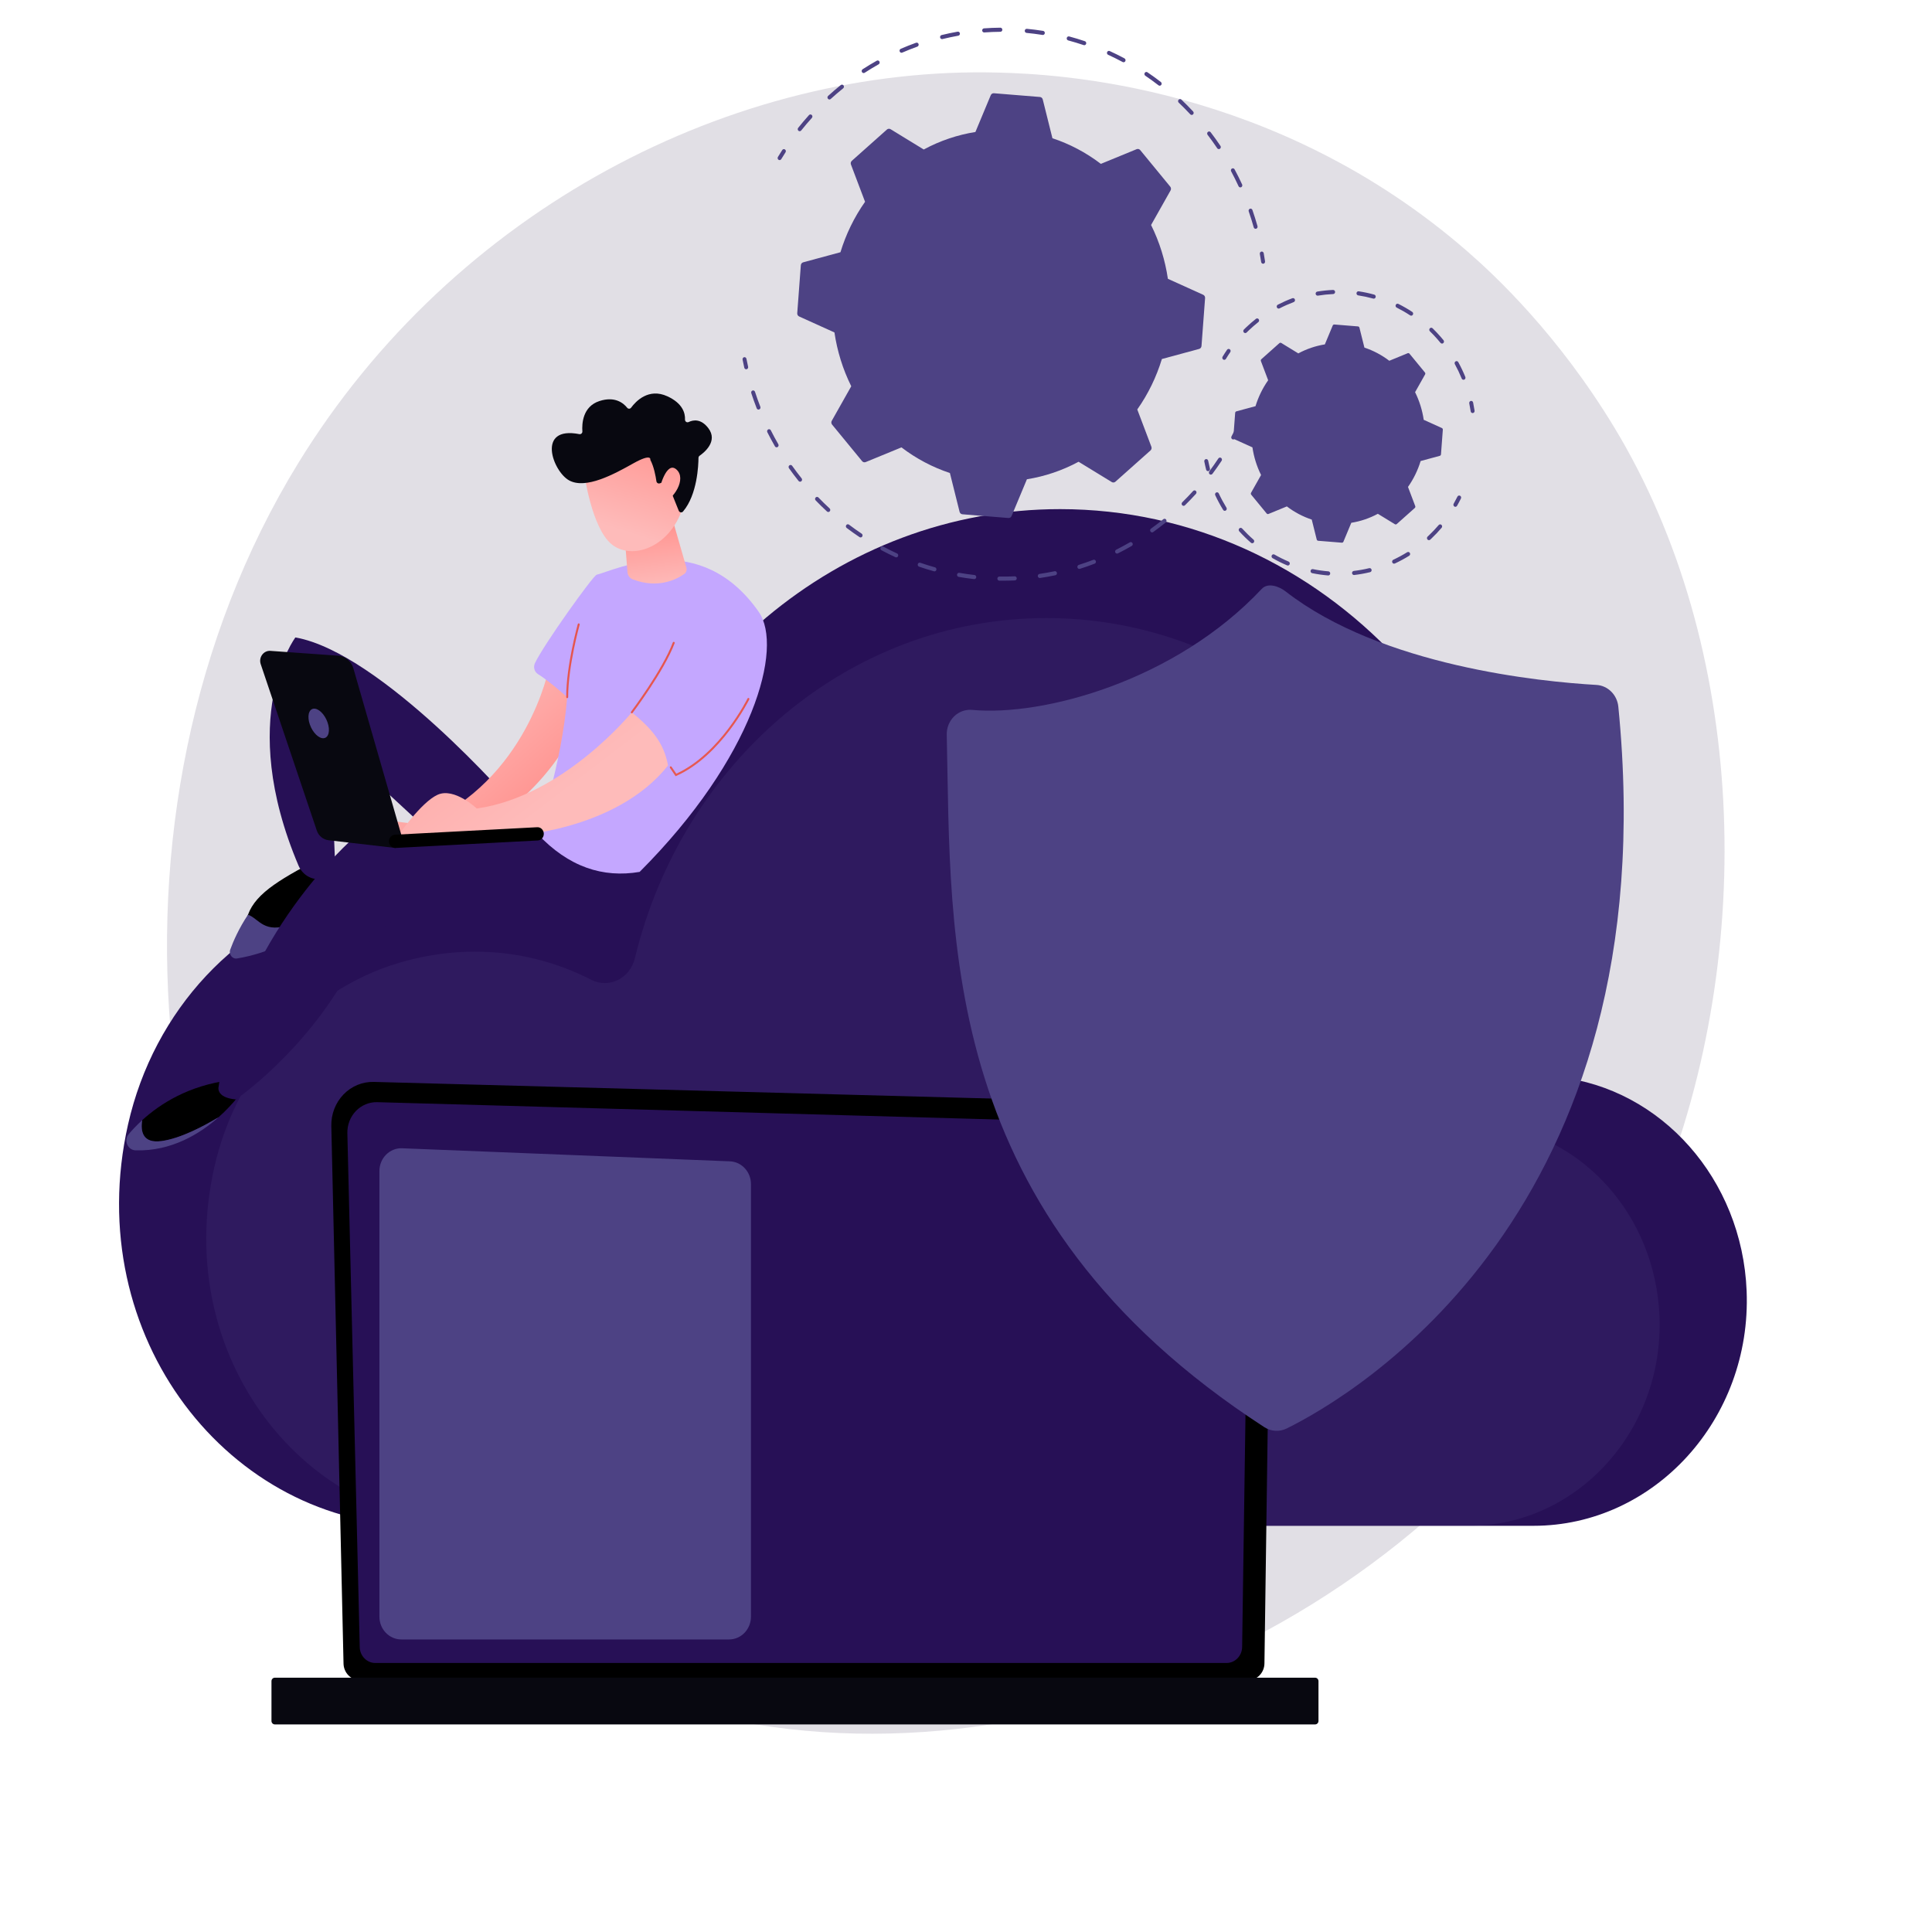 <?xml version="1.0" encoding="utf-8"?>
<svg width="600px" height="600px" viewBox="47.3 77.5 600 600" fill="none" xmlns="http://www.w3.org/2000/svg" xmlns:bx="https://boxy-svg.com"><path d="M562.602 448.539C515.672 565.309 390.66 630.724 282.249 613.079C264.609 610.207 216.246 601.654 173.429 561.304C91.001 483.626 73.373 329.814 139.865 221.419C188.259 142.527 275.011 97.805 357.442 100.042C375.198 100.524 443.245 103.494 503.047 155.602C511.831 163.255 531.204 181.443 548.664 210.295C589.663 278.047 593.187 372.439 562.602 448.539Z" fill="#6B627E" fill-opacity="0.2"/><path d="M87.055 426.75C95.068 391.131 121.27 363.17 154.626 354.619C177.559 348.74 199.561 351.894 218.158 361.421C224.326 364.58 231.656 361.004 233.365 353.93C249.805 285.884 307.662 235.614 376.519 235.614C458.167 235.614 524.356 306.295 524.356 393.483C524.356 395.798 524.312 398.959 524.274 401.993C524.563 408.513 527.229 411.282 531.209 411.977C563.198 415.532 588.338 443.693 589.733 478.428C591.335 518.31 560.937 551.352 523.555 551.352H177.776C118.583 551.353 72.237 492.62 87.055 426.75Z" fill="#271056"/><path opacity="0.21" d="M113.835 440.099C120.989 408.296 144.385 383.33 174.167 375.695C194.644 370.446 214.289 373.263 230.893 381.768C236.401 384.59 242.945 381.396 244.471 375.08C259.149 314.324 310.809 269.44 372.288 269.44C445.189 269.44 504.288 332.548 504.288 410.396C504.288 412.463 504.249 415.286 504.215 417.995C504.473 423.816 506.853 426.288 510.406 426.908C538.968 430.083 561.415 455.227 562.661 486.24C564.091 521.85 536.95 551.353 503.572 551.353H194.837C141.986 551.353 100.605 498.912 113.835 440.099Z" fill="#4D4284"/><path d="M153.983 594.02C153.983 596.939 156.278 599.327 159.083 599.327H434.884C437.689 599.327 439.984 596.939 439.984 594.02L442.279 428.949C442.279 426.031 438.977 420.333 432.926 420.761L163.383 413.497C159.863 413.403 156.46 414.813 153.968 417.401C151.476 419.988 150.112 423.526 150.195 427.188L153.983 594.02Z" fill="black"/><path d="M159.018 588.929C159.018 591.693 161.189 593.954 163.843 593.954H428.233C430.887 593.954 433.058 591.693 433.058 588.929L435.223 439.076C434.968 430.059 427.377 426.818 422.776 427.009L164.443 419.791C161.971 419.722 159.58 420.714 157.828 422.533C156.077 424.353 155.114 426.842 155.176 429.418L159.018 588.929Z" fill="#271056"/><path d="M132.636 613.03H455.74C456.305 613.03 456.767 612.548 456.767 611.96V599.596C456.767 599.007 456.305 598.526 455.74 598.526H132.636C132.071 598.526 131.609 599.007 131.609 599.596V611.96C131.609 612.548 132.071 613.03 132.636 613.03Z" fill="#080810"/><path d="M273.722 586.644H171.926C168.172 586.644 165.13 583.475 165.13 579.566V441.178C165.13 437.163 168.333 433.952 172.185 434.105L273.982 438.162C277.631 438.308 280.518 441.432 280.518 445.235V579.566C280.518 583.475 277.476 586.644 273.722 586.644Z" fill="#4D4284"/><path d="M430.283 213.979C430.183 213.979 430.08 213.953 429.987 213.898C429.691 213.727 429.585 213.34 429.749 213.032C430.143 212.295 430.524 211.552 430.895 210.804C431.049 210.492 431.417 210.37 431.719 210.53C432.019 210.691 432.137 211.076 431.982 211.389C431.606 212.148 431.218 212.902 430.818 213.651C430.706 213.86 430.498 213.979 430.283 213.979Z" fill="#4D4284"/><path d="M358.729 257.841C358.367 257.841 358.007 257.839 357.645 257.834C357.308 257.829 357.038 257.54 357.042 257.188C357.047 256.84 357.32 256.56 357.654 256.56H357.662C359.244 256.582 360.842 256.555 362.421 256.48C362.736 256.458 363.045 256.736 363.06 257.088C363.076 257.439 362.814 257.737 362.477 257.753C361.234 257.811 359.973 257.841 358.729 257.841ZM349.876 257.344C349.854 257.344 349.832 257.343 349.81 257.341C348.212 257.16 346.602 256.929 345.024 256.654C344.69 256.595 344.466 256.267 344.521 255.92C344.577 255.573 344.894 255.337 345.225 255.397C346.781 255.669 348.367 255.897 349.941 256.074C350.277 256.112 350.52 256.426 350.484 256.775C350.45 257.102 350.184 257.344 349.876 257.344ZM370.208 257.003C369.907 257.003 369.646 256.772 369.603 256.455C369.555 256.106 369.788 255.784 370.123 255.735C371.689 255.505 373.267 255.224 374.816 254.899C375.144 254.83 375.469 255.054 375.536 255.398C375.602 255.743 375.388 256.079 375.057 256.149C373.485 256.479 371.883 256.763 370.294 256.997C370.265 257.001 370.236 257.003 370.208 257.003ZM337.511 254.944C337.458 254.944 337.405 254.937 337.352 254.922C335.802 254.491 334.245 254.006 332.723 253.482C332.402 253.371 332.229 253.011 332.335 252.677C332.441 252.343 332.785 252.163 333.108 252.272C334.607 252.789 336.141 253.266 337.668 253.691C337.994 253.782 338.188 254.131 338.101 254.471C338.028 254.756 337.781 254.944 337.511 254.944ZM382.494 254.181C382.231 254.181 381.988 254.004 381.908 253.729C381.81 253.392 381.993 253.037 382.316 252.935C383.832 252.456 385.35 251.926 386.83 251.358C387.146 251.236 387.499 251.405 387.616 251.735C387.732 252.066 387.57 252.432 387.253 252.553C385.751 253.13 384.209 253.669 382.671 254.154C382.612 254.173 382.552 254.181 382.494 254.181ZM325.643 250.599C325.561 250.599 325.477 250.582 325.397 250.545C323.926 249.87 322.459 249.142 321.036 248.381C320.735 248.22 320.617 247.836 320.771 247.523C320.926 247.211 321.293 247.087 321.595 247.247C322.997 247.997 324.442 248.714 325.891 249.379C326.2 249.521 326.34 249.898 326.204 250.219C326.102 250.457 325.878 250.599 325.643 250.599ZM394.216 249.424C393.988 249.424 393.77 249.292 393.664 249.063C393.518 248.747 393.645 248.366 393.95 248.213C395.373 247.499 396.795 246.731 398.177 245.929C398.474 245.759 398.845 245.869 399.009 246.176C399.174 246.483 399.067 246.872 398.772 247.043C397.369 247.856 395.926 248.636 394.481 249.361C394.395 249.404 394.305 249.424 394.216 249.424ZM314.564 244.405C314.451 244.405 314.336 244.372 314.234 244.304C312.883 243.402 311.542 242.446 310.246 241.465C309.973 241.257 309.913 240.859 310.112 240.574C310.311 240.29 310.693 240.228 310.966 240.434C312.242 241.402 313.564 242.342 314.895 243.231C315.179 243.421 315.261 243.815 315.079 244.112C314.962 244.302 314.765 244.405 314.564 244.405ZM405.093 242.839C404.899 242.839 404.708 242.743 404.589 242.564C404.397 242.274 404.467 241.877 404.745 241.678C406.047 240.743 407.339 239.755 408.585 238.742C408.852 238.527 409.236 238.576 409.444 238.853C409.651 239.131 409.604 239.531 409.338 239.748C408.072 240.775 406.761 241.777 405.44 242.726C405.334 242.802 405.213 242.839 405.093 242.839ZM304.536 236.506C304.391 236.506 304.247 236.453 304.13 236.346C302.933 235.242 301.747 234.084 300.607 232.902C300.367 232.654 300.366 232.251 300.605 232.002C300.843 231.753 301.23 231.751 301.469 231.999C302.593 233.163 303.761 234.304 304.941 235.392C305.194 235.625 305.218 236.027 304.994 236.291C304.872 236.433 304.705 236.506 304.536 236.506ZM414.879 234.594C414.716 234.594 414.555 234.526 414.434 234.394C414.202 234.138 414.214 233.734 414.459 233.493C415.61 232.362 416.743 231.183 417.826 229.988C418.059 229.733 418.446 229.722 418.691 229.962C418.937 230.204 418.948 230.607 418.716 230.863C417.617 232.075 416.467 233.272 415.299 234.42C415.18 234.536 415.029 234.594 414.879 234.594ZM295.776 227.1C295.601 227.1 295.427 227.022 295.305 226.871C294.28 225.589 293.277 224.257 292.322 222.912C292.122 222.629 292.18 222.23 292.451 222.021C292.724 221.812 293.106 221.873 293.307 222.154C294.247 223.48 295.236 224.793 296.246 226.056C296.462 226.326 296.427 226.728 296.167 226.953C296.053 227.052 295.914 227.1 295.776 227.1ZM423.345 224.905C423.214 224.905 423.082 224.862 422.97 224.771C422.703 224.555 422.656 224.155 422.863 223.877C423.837 222.574 424.783 221.228 425.676 219.877C425.868 219.588 426.249 219.514 426.527 219.713C426.805 219.913 426.875 220.31 426.684 220.599C425.778 221.971 424.818 223.337 423.828 224.66C423.707 224.821 423.527 224.905 423.345 224.905ZM288.488 216.42C288.28 216.42 288.078 216.31 287.963 216.111C287.134 214.673 286.338 213.196 285.598 211.721C285.442 211.41 285.558 211.025 285.857 210.862C286.156 210.699 286.526 210.819 286.683 211.132C287.412 212.584 288.195 214.039 289.012 215.455C289.186 215.757 289.092 216.148 288.802 216.329C288.704 216.391 288.595 216.42 288.488 216.42ZM282.865 204.7C282.623 204.7 282.395 204.55 282.298 204.302C281.693 202.75 281.126 201.163 280.613 199.585C280.505 199.252 280.676 198.89 280.996 198.778C281.313 198.665 281.663 198.844 281.772 199.177C282.277 200.731 282.835 202.293 283.432 203.823C283.559 204.149 283.408 204.52 283.095 204.653C283.02 204.685 282.942 204.7 282.865 204.7Z" fill="#4D4284"/><path d="M279.038 192.182C278.76 192.182 278.509 191.984 278.443 191.691C278.255 190.857 278.079 190.021 277.915 189.184C277.848 188.84 278.062 188.503 278.393 188.433C278.723 188.364 279.047 188.584 279.113 188.93C279.275 189.755 279.449 190.578 279.634 191.4C279.711 191.742 279.507 192.085 279.178 192.165C279.131 192.176 279.084 192.182 279.038 192.182Z" fill="#4D4284"/><path d="M289.409 127.218C289.297 127.218 289.185 127.186 289.083 127.119C288.797 126.932 288.711 126.538 288.892 126.241C289.329 125.519 289.777 124.802 290.235 124.091C290.424 123.799 290.804 123.72 291.084 123.917C291.365 124.114 291.439 124.51 291.251 124.801C290.798 125.503 290.357 126.209 289.926 126.92C289.811 127.112 289.612 127.218 289.409 127.218Z" fill="#4D4284"/><path d="M437.242 148.558C436.977 148.558 436.733 148.379 436.655 148.101C436.188 146.44 435.664 144.773 435.099 143.146C434.984 142.816 435.148 142.45 435.466 142.33C435.782 142.21 436.134 142.382 436.249 142.713C436.823 144.364 437.354 146.056 437.829 147.742C437.924 148.08 437.738 148.434 437.414 148.533C437.357 148.55 437.299 148.558 437.242 148.558ZM432.502 135.7C432.274 135.7 432.055 135.567 431.95 135.339C431.229 133.776 430.453 132.22 429.643 130.713C429.478 130.406 429.583 130.018 429.878 129.846C430.173 129.675 430.546 129.784 430.711 130.091C431.532 131.62 432.32 133.2 433.053 134.786C433.199 135.104 433.071 135.484 432.767 135.637C432.681 135.68 432.591 135.7 432.502 135.7ZM425.822 123.811C425.629 123.811 425.439 123.717 425.32 123.539C424.369 122.124 423.361 120.719 422.325 119.363C422.115 119.088 422.159 118.687 422.423 118.468C422.688 118.248 423.072 118.294 423.282 118.569C424.333 119.946 425.357 121.372 426.323 122.809C426.516 123.097 426.449 123.494 426.172 123.696C426.066 123.774 425.943 123.811 425.822 123.811ZM295.651 118.251C295.513 118.251 295.375 118.203 295.261 118.104C295.001 117.88 294.965 117.478 295.181 117.207C296.254 115.861 297.385 114.527 298.543 113.242C298.774 112.985 299.161 112.973 299.408 113.213C299.654 113.455 299.667 113.858 299.435 114.114C298.294 115.38 297.179 116.695 296.122 118.021C296.001 118.173 295.827 118.251 295.651 118.251ZM417.392 113.197C417.233 113.197 417.073 113.132 416.953 113.003C415.801 111.766 414.593 110.546 413.362 109.377C413.112 109.14 413.094 108.737 413.322 108.477C413.549 108.216 413.937 108.198 414.186 108.435C415.436 109.622 416.662 110.86 417.831 112.116C418.067 112.369 418.061 112.772 417.818 113.017C417.699 113.137 417.546 113.197 417.392 113.197ZM304.886 108.392C304.716 108.392 304.546 108.318 304.426 108.174C304.203 107.909 304.229 107.507 304.484 107.275C305.757 106.118 307.078 104.987 308.411 103.915C308.681 103.701 309.063 103.753 309.269 104.03C309.475 104.309 309.426 104.709 309.159 104.924C307.845 105.98 306.543 107.093 305.289 108.234C305.173 108.34 305.029 108.392 304.886 108.392ZM407.453 104.119C407.326 104.119 407.198 104.078 407.088 103.994C405.755 102.962 404.374 101.961 402.983 101.018C402.7 100.826 402.62 100.431 402.804 100.136C402.988 99.842 403.366 99.758 403.651 99.95C405.062 100.907 406.465 101.923 407.818 102.971C408.089 103.181 408.146 103.58 407.945 103.862C407.824 104.03 407.64 104.119 407.453 104.119ZM315.515 100.188C315.311 100.188 315.111 100.082 314.996 99.888C314.817 99.589 314.905 99.197 315.191 99.01C316.622 98.083 318.101 97.188 319.587 96.353C319.885 96.184 320.256 96.302 320.416 96.61C320.576 96.92 320.465 97.306 320.168 97.474C318.704 98.297 317.247 99.178 315.838 100.092C315.737 100.157 315.626 100.188 315.515 100.188ZM396.235 96.834C396.141 96.834 396.045 96.811 395.955 96.763C394.48 95.971 392.961 95.216 391.44 94.52C391.131 94.378 390.99 94.003 391.126 93.68C391.261 93.358 391.622 93.211 391.932 93.354C393.476 94.061 395.019 94.826 396.516 95.631C396.816 95.792 396.934 96.176 396.779 96.489C396.67 96.708 396.456 96.834 396.235 96.834ZM327.275 93.881C327.035 93.881 326.808 93.733 326.71 93.488C326.58 93.163 326.728 92.791 327.04 92.655C328.594 91.983 330.192 91.35 331.791 90.776C332.112 90.662 332.459 90.838 332.569 91.171C332.679 91.504 332.509 91.866 332.19 91.981C330.615 92.546 329.041 93.169 327.51 93.832C327.433 93.865 327.353 93.881 327.275 93.881ZM384.031 91.537C383.969 91.537 383.905 91.526 383.842 91.505C382.264 90.972 380.647 90.483 379.038 90.052C378.71 89.964 378.513 89.616 378.597 89.276C378.682 88.935 379.02 88.73 379.342 88.817C380.976 89.256 382.617 89.752 384.22 90.294C384.541 90.402 384.717 90.761 384.613 91.096C384.529 91.365 384.289 91.537 384.031 91.537ZM339.859 89.644C339.582 89.644 339.33 89.446 339.264 89.153C339.187 88.811 339.39 88.468 339.719 88.387C341.364 87.983 343.039 87.628 344.698 87.333C345.039 87.277 345.348 87.507 345.404 87.853C345.462 88.2 345.238 88.529 344.905 88.588C343.271 88.88 341.62 89.229 340 89.627C339.953 89.638 339.906 89.644 339.859 89.644ZM371.166 88.359C371.135 88.359 371.104 88.356 371.073 88.351C369.43 88.089 367.759 87.877 366.104 87.72C365.768 87.688 365.52 87.378 365.55 87.027C365.581 86.677 365.872 86.418 366.215 86.451C367.894 86.61 369.591 86.826 371.258 87.092C371.592 87.146 371.821 87.47 371.77 87.818C371.724 88.134 371.463 88.359 371.166 88.359ZM352.935 87.577C352.617 87.577 352.348 87.32 352.326 86.985C352.302 86.634 352.556 86.329 352.893 86.305C354.572 86.182 356.28 86.112 357.969 86.097H357.974C358.31 86.097 358.583 86.379 358.586 86.729C358.589 87.081 358.317 87.368 357.98 87.371C356.316 87.386 354.633 87.455 352.979 87.575C352.964 87.577 352.949 87.577 352.935 87.577Z" fill="#4D4284"/><path d="M439.567 159.405C439.271 159.405 439.011 159.18 438.964 158.866C438.839 158.034 438.703 157.203 438.554 156.374C438.492 156.028 438.711 155.696 439.043 155.631C439.373 155.571 439.695 155.795 439.757 156.14C439.907 156.982 440.046 157.825 440.173 158.669C440.225 159.017 439.996 159.343 439.663 159.397C439.63 159.402 439.599 159.405 439.567 159.405Z" fill="#4D4284"/><path d="M421.551 170.064C421.583 169.629 421.347 169.22 420.963 169.046L409.998 164.085C409.151 158.338 407.417 152.689 404.777 147.375L410.828 136.646C411.04 136.269 410.999 135.794 410.727 135.463L401.406 124.114C401.133 123.782 400.689 123.667 400.299 123.827L389.184 128.391C384.552 124.851 379.463 122.193 374.142 120.431L371.135 108.38C371.029 107.958 370.678 107.652 370.26 107.618L355.964 106.458C355.545 106.424 355.153 106.67 354.986 107.07L350.223 118.49C344.704 119.372 339.281 121.178 334.178 123.928L323.877 117.626C323.515 117.404 323.059 117.446 322.741 117.73L311.843 127.439C311.525 127.723 311.415 128.185 311.568 128.591L315.951 140.167C312.552 144.992 309.999 150.292 308.308 155.833L296.737 158.966C296.331 159.075 296.037 159.441 296.005 159.876L294.891 174.766C294.858 175.201 295.094 175.61 295.479 175.784L306.444 180.745C307.291 186.492 309.024 192.14 311.665 197.455L305.613 208.184C305.401 208.56 305.441 209.035 305.714 209.367L315.036 220.716C315.308 221.048 315.753 221.163 316.142 221.003L327.257 216.438C331.889 219.979 336.979 222.637 342.299 224.399L345.307 236.449C345.412 236.872 345.763 237.178 346.181 237.212L360.478 238.372C360.895 238.406 361.288 238.16 361.455 237.76L366.219 226.34C371.737 225.458 377.16 223.652 382.263 220.902L392.565 227.204C392.926 227.425 393.382 227.383 393.701 227.1L404.598 217.391C404.916 217.108 405.027 216.645 404.873 216.239L400.491 204.663C403.89 199.838 406.442 194.538 408.134 188.997L419.705 185.864C420.11 185.755 420.404 185.389 420.437 184.954L421.551 170.064Z" fill="#4D4284"/><path d="M499.276 234.89C499.17 234.89 499.063 234.862 498.965 234.801C498.674 234.622 498.579 234.231 498.751 233.928C499.162 233.206 499.555 232.467 499.918 231.733C500.073 231.421 500.441 231.299 500.743 231.459C501.042 231.62 501.16 232.005 501.005 232.318C500.631 233.074 500.227 233.834 499.803 234.578C499.689 234.779 499.485 234.89 499.276 234.89Z" fill="#4D4284"/><path d="M459.799 256.211C459.783 256.211 459.767 256.211 459.75 256.21C458.092 256.073 456.424 255.834 454.797 255.5C454.465 255.431 454.25 255.096 454.315 254.751C454.381 254.406 454.703 254.181 455.033 254.249C456.616 254.575 458.234 254.807 459.846 254.939C460.183 254.967 460.434 255.274 460.408 255.624C460.383 255.958 460.115 256.211 459.799 256.211ZM467.799 256.077C467.491 256.077 467.226 255.836 467.191 255.51C467.154 255.161 467.396 254.845 467.731 254.806C469.341 254.618 470.952 254.331 472.519 253.951C472.846 253.868 473.177 254.084 473.254 254.427C473.33 254.77 473.126 255.112 472.797 255.192C471.183 255.583 469.524 255.879 467.867 256.073C467.844 256.075 467.821 256.077 467.799 256.077ZM447.247 253.126C447.17 253.126 447.092 253.111 447.016 253.079C445.479 252.428 443.96 251.674 442.503 250.838C442.207 250.668 442.099 250.281 442.262 249.973C442.425 249.665 442.796 249.554 443.093 249.722C444.509 250.534 445.984 251.266 447.477 251.898C447.79 252.031 447.941 252.403 447.814 252.729C447.717 252.976 447.488 253.126 447.247 253.126ZM480.245 252.554C480.011 252.554 479.787 252.414 479.686 252.177C479.548 251.856 479.686 251.479 479.995 251.336C481.469 250.649 482.92 249.864 484.306 249.003C484.595 248.821 484.971 248.92 485.145 249.223C485.318 249.525 485.224 249.916 484.933 250.096C483.506 250.984 482.012 251.792 480.494 252.499C480.413 252.537 480.328 252.554 480.245 252.554ZM436.196 246.213C436.058 246.213 435.919 246.164 435.804 246.065C434.532 244.959 433.306 243.76 432.16 242.501C431.928 242.245 431.938 241.842 432.183 241.6C432.428 241.358 432.816 241.368 433.047 241.623C434.162 242.848 435.353 244.012 436.588 245.087C436.847 245.312 436.882 245.714 436.665 245.984C436.545 246.135 436.371 246.213 436.196 246.213ZM491.069 245.252C490.901 245.252 490.733 245.18 490.613 245.04C490.388 244.777 490.41 244.374 490.662 244.14L491.021 243.802C492.097 242.78 493.132 241.69 494.096 240.56C494.32 240.296 494.707 240.272 494.96 240.508C495.212 240.742 495.235 241.144 495.01 241.407C494.018 242.569 492.953 243.692 491.846 244.744L491.477 245.091C491.359 245.199 491.214 245.252 491.069 245.252ZM427.668 236.139C427.467 236.139 427.269 236.036 427.153 235.845C426.256 234.388 425.433 232.86 424.707 231.301C424.56 230.984 424.686 230.603 424.99 230.45C425.295 230.296 425.66 230.428 425.807 230.744C426.513 232.258 427.312 233.743 428.182 235.158C428.365 235.454 428.282 235.848 427.997 236.038C427.895 236.107 427.781 236.139 427.668 236.139Z" fill="#4D4284"/><path d="M422.465 223.821C422.195 223.821 421.947 223.632 421.874 223.347C421.663 222.519 421.474 221.672 421.309 220.832C421.242 220.487 421.455 220.151 421.787 220.081C422.118 220.011 422.441 220.233 422.508 220.578C422.668 221.394 422.852 222.216 423.057 223.021C423.144 223.361 422.949 223.71 422.622 223.8C422.57 223.814 422.517 223.821 422.465 223.821Z" fill="#4D4284"/><path d="M427.503 189.249C427.391 189.249 427.279 189.217 427.178 189.15C426.892 188.963 426.806 188.57 426.987 188.272C427.426 187.545 427.892 186.824 428.37 186.126C428.566 185.841 428.949 185.774 429.223 185.978C429.498 186.183 429.562 186.581 429.365 186.867C428.9 187.544 428.448 188.246 428.021 188.952C427.905 189.144 427.706 189.249 427.503 189.249Z" fill="#4D4284"/><path d="M501.806 195.444C501.568 195.444 501.342 195.299 501.243 195.056C500.623 193.534 499.91 192.034 499.122 190.596C498.955 190.291 499.058 189.901 499.351 189.727C499.644 189.553 500.018 189.66 500.186 189.965C500.996 191.446 501.73 192.991 502.369 194.558C502.502 194.882 502.356 195.256 502.045 195.394C501.967 195.428 501.886 195.444 501.806 195.444ZM495.132 184.205C494.959 184.205 494.787 184.129 494.666 183.981C494.354 183.599 494.035 183.222 493.707 182.848C492.961 181.996 492.173 181.166 491.366 180.379C491.119 180.138 491.106 179.735 491.337 179.478C491.568 179.221 491.955 179.208 492.202 179.448C493.032 180.258 493.843 181.113 494.61 181.989C494.947 182.373 495.276 182.762 495.598 183.155C495.816 183.423 495.785 183.825 495.529 184.053C495.413 184.155 495.272 184.205 495.132 184.205ZM434.026 180.938C433.865 180.938 433.704 180.872 433.584 180.741C433.351 180.485 433.36 180.082 433.604 179.84C433.852 179.594 434.102 179.35 434.356 179.109C435.311 178.2 436.317 177.327 437.346 176.514C437.615 176.301 437.998 176.355 438.202 176.636C438.407 176.916 438.355 177.316 438.085 177.528C437.087 178.319 436.109 179.167 435.181 180.049C434.934 180.284 434.69 180.522 434.449 180.762C434.33 180.879 434.178 180.938 434.026 180.938ZM485.556 175.535C485.444 175.535 485.331 175.504 485.229 175.437C483.886 174.553 482.481 173.742 481.051 173.027C480.746 172.875 480.618 172.494 480.764 172.177C480.91 171.86 481.274 171.724 481.58 171.879C483.053 172.615 484.501 173.45 485.883 174.359C486.169 174.548 486.254 174.941 486.073 175.239C485.957 175.43 485.759 175.535 485.556 175.535ZM444.405 173.335C444.18 173.335 443.964 173.205 443.857 172.982C443.706 172.666 443.83 172.284 444.132 172.127C445.594 171.371 447.116 170.695 448.659 170.116C448.978 169.998 449.327 170.169 449.441 170.5C449.556 170.831 449.391 171.196 449.073 171.315C447.575 171.877 446.096 172.534 444.677 173.268C444.589 173.314 444.497 173.335 444.405 173.335ZM473.932 170.251C473.88 170.251 473.827 170.244 473.774 170.23C472.24 169.806 470.665 169.469 469.093 169.231C468.758 169.181 468.527 168.857 468.576 168.51C468.624 168.161 468.932 167.911 469.269 167.971C470.887 168.216 472.509 168.561 474.089 168.998C474.415 169.088 474.61 169.437 474.523 169.777C474.45 170.063 474.203 170.251 473.932 170.251ZM456.492 169.319C456.196 169.319 455.935 169.095 455.888 168.782C455.835 168.434 456.063 168.108 456.397 168.053C458.008 167.787 459.655 167.616 461.292 167.544C461.63 167.537 461.915 167.802 461.929 168.154C461.943 168.505 461.681 168.802 461.344 168.817C459.753 168.887 458.153 169.054 456.588 169.311C456.556 169.317 456.523 169.319 456.492 169.319Z" fill="#4D4284"/><path d="M504.638 205.782C504.341 205.782 504.081 205.557 504.034 205.243C503.911 204.42 503.762 203.59 503.594 202.776C503.523 202.432 503.733 202.093 504.063 202.019C504.399 201.945 504.719 202.164 504.79 202.507C504.963 203.345 505.115 204.2 505.243 205.047C505.295 205.394 505.066 205.72 504.732 205.775C504.7 205.78 504.669 205.782 504.638 205.782Z" fill="#4D4284"/><path d="M495.383 210.948C495.4 210.724 495.279 210.514 495.081 210.425L489.449 207.877C489.013 204.925 488.123 202.023 486.767 199.293L489.875 193.782C489.984 193.589 489.963 193.344 489.823 193.174L485.035 187.344C484.895 187.174 484.667 187.115 484.467 187.197L478.757 189.542C476.378 187.723 473.763 186.358 471.03 185.453L469.485 179.262C469.431 179.045 469.251 178.888 469.036 178.871L461.692 178.275C461.477 178.258 461.276 178.384 461.19 178.589L458.743 184.456C455.909 184.909 453.123 185.836 450.502 187.249L445.21 184.011C445.024 183.898 444.79 183.92 444.626 184.065L439.029 189.052C438.865 189.198 438.808 189.436 438.887 189.645L441.139 195.591C439.393 198.069 438.081 200.792 437.213 203.638L431.269 205.247C431.061 205.304 430.91 205.491 430.893 205.715L430.321 213.364C430.304 213.587 430.425 213.797 430.623 213.886L436.255 216.435C436.69 219.387 437.581 222.288 438.937 225.018L435.829 230.53C435.72 230.723 435.74 230.967 435.88 231.137L440.669 236.967C440.809 237.138 441.037 237.197 441.237 237.115L446.947 234.77C449.326 236.589 451.94 237.954 454.674 238.859L456.219 245.049C456.273 245.266 456.453 245.423 456.668 245.441L464.012 246.037C464.226 246.054 464.428 245.928 464.514 245.722L466.96 239.856C469.795 239.403 472.581 238.476 475.202 237.063L480.494 240.3C480.68 240.414 480.914 240.392 481.077 240.246L486.675 235.259C486.839 235.114 486.895 234.876 486.816 234.667L484.565 228.721C486.311 226.243 487.622 223.52 488.491 220.674L494.435 219.065C494.643 219.008 494.794 218.821 494.811 218.597L495.383 210.948Z" fill="#4D4284"/><path d="M343.615 299.972C345.123 298.501 347.162 297.77 349.221 297.963C371.237 300.025 412.313 288.98 439.158 260.373C441.022 258.386 444.42 259.509 446.557 261.172C476.413 284.412 525.903 289.224 543.083 290.208C546.637 290.412 549.52 293.283 549.887 296.97C565.511 454.13 467.262 511.08 446.884 521.132C444.657 522.231 442.034 522.072 439.942 520.715C338.383 454.831 342.727 369.151 341.323 305.666C341.275 303.515 342.107 301.443 343.615 299.972Z" fill="#4D4284"/><path d="M148.929 342.871C148.929 342.871 155.217 343.218 155.988 356.69C155.988 356.69 141.408 370.303 121.713 373.543C120.234 373.786 123.78 363.031 124.313 361.575C126.849 354.642 134.836 350.178 148.929 342.871Z" fill="black"/><path d="M219.742 327.03H206.473C206.473 327.03 165.748 280.188 139.038 275.462C139.038 275.462 120.445 300.18 140.028 346.365C141.603 350.081 146.009 351.731 149.296 349.545C150.279 348.891 150.985 348.015 151.413 346.916L149.839 307.481C149.839 307.481 184.577 339.124 190.615 345.231C196.653 351.337 227.346 347.615 219.742 327.03Z" fill="#271056"/><path d="M91.462 425.379C97.023 420.305 105.882 414.611 118.671 412.978L122.997 415.733C122.997 415.733 120.239 419.97 115.2 424.446C110.569 427.247 103.419 431.041 97.49 431.864C91.727 432.663 90.877 429.036 91.462 425.379Z" fill="black"/><path d="M124.313 361.575C127.738 362.729 129.245 367.784 137.937 364.441C146.346 361.207 152.598 357.037 155.814 354.632C155.886 355.284 155.946 355.965 155.988 356.691C155.988 356.691 140.615 371.92 120.92 375.16C119.441 375.403 118.269 373.866 118.803 372.409C119.759 369.795 121.483 365.83 124.313 361.575Z" fill="#4D4284"/><path d="M87.273 429.712C88.37 428.414 89.769 426.924 91.462 425.379C90.876 429.036 91.727 432.663 97.49 431.864C103.418 431.041 110.569 427.247 115.2 424.446C109.396 429.601 100.565 435.073 89.419 434.752C86.943 434.68 85.638 431.649 87.273 429.712Z" fill="#4D4284"/><path d="M219.256 337.029L157.12 337.73C157.12 337.73 121.636 368.305 115.2 414.929C115.2 414.929 114.132 418.358 120.546 418.945C120.546 418.945 141.999 404.351 155.988 378.551C173.14 346.916 207.12 361.156 207.12 361.156C223.445 364.909 236.439 363.513 245.948 348.273L219.256 337.029Z" fill="#271056"/><path d="M217.789 284.899C217.789 284.899 211.1 319.812 178.326 333.624L166.667 332.193L163.916 336.762L191.263 337.669C191.263 337.669 214.638 328.027 227.023 301.752C227.432 300.883 234.252 286.218 217.789 284.899Z" fill="url(#paint0_linear_56_234)"/><path d="M214.204 336.458C214.204 336.458 221.811 314.924 223.446 293.999C223.446 293.999 217.881 289.018 214.403 286.87C213.276 286.174 212.851 284.702 213.42 283.473C215.978 277.956 231.442 256.292 232.601 255.991C238.897 254.355 264.72 241.567 282.908 267.476C290.713 278.596 281.359 312.825 245.948 348.273C234.553 350.205 223.9 346.785 214.204 336.458Z" fill="#C4A7FF"/><path d="M243.514 298.718C243.514 298.718 222.381 324.779 195.362 328.589C195.362 328.589 188.379 321.959 183.187 324.326C177.994 326.693 170.874 337.142 170.874 337.142H205.567C205.567 337.142 238.37 335.938 254.762 315.221C253.443 307.972 249.493 303.641 243.514 298.718Z" fill="url(#paint1_linear_56_234)"/><path d="M255.843 237.712L260.467 253.774C260.679 254.51 260.417 255.307 259.809 255.741C257.582 257.329 251.764 260.487 243.782 257.418C242.869 257.067 242.243 256.179 242.164 255.169L241.068 241.176L255.843 237.712Z" fill="url(#paint2_linear_56_234)"/><path d="M228.767 224.704C228.767 224.704 231.04 241.354 237.181 246.475C243.323 251.595 255.288 247.739 259.329 235.187L251.277 213.725L228.767 224.704Z" fill="url(#paint3_linear_56_234)"/><path d="M252.184 227.614C251.717 227.771 251.228 227.459 251.155 226.953C250.933 225.416 250.38 222.375 249.259 220.303C249.259 220.303 249.845 218.118 243.958 221.418C238.072 224.718 229.23 229.566 224.024 226.679C218.949 223.865 213.808 209.701 227.221 212.325C227.731 212.425 228.201 212.002 228.162 211.462C227.998 209.134 228.219 203.779 233.427 202.06C238.3 200.451 240.967 202.742 242.067 204.125C242.39 204.532 242.99 204.524 243.299 204.104C244.759 202.12 248.723 197.895 254.559 200.574C259.366 202.78 260.113 205.863 260.034 207.785C260.008 208.408 260.615 208.83 261.158 208.569C262.63 207.863 264.998 207.496 267.267 210.456C270.403 214.548 265.921 218.096 264.577 219.027C264.357 219.179 264.22 219.432 264.218 219.707C264.205 221.835 263.887 231.118 259.42 236.355C259.033 236.808 258.318 236.675 258.093 236.116L254.654 227.581C254.494 227.184 254.069 226.981 253.677 227.113L252.184 227.614Z" fill="#080810"/><path d="M252.111 229.346C252.111 229.346 254.212 220.437 257.402 223.329C260.593 226.222 256.571 232.589 252.915 233.803L252.111 229.346Z" fill="url(#paint4_linear_56_234)"/><path d="M172.621 339.164L157.044 285.062C156.409 282.854 154.526 281.288 152.319 281.131L131.288 279.633C129.15 279.48 127.56 281.655 128.27 283.761L145.683 335.428C146.244 337.093 147.679 338.269 149.364 338.446L170.074 340.842L172.621 339.164Z" fill="#080810"/><path d="M143.893 303.398C145.056 305.843 147.064 307.276 148.379 306.597C149.693 305.919 149.816 303.387 148.653 300.942C147.49 298.497 145.482 297.065 144.167 297.743C142.853 298.422 142.73 300.953 143.893 303.398Z" fill="#4D4284"/><path d="M170.074 340.841C170.108 340.841 170.142 340.841 170.176 340.839L214.304 338.516C215.395 338.459 216.235 337.491 216.18 336.355C216.125 335.218 215.191 334.325 214.104 334.402L169.976 336.725C168.885 336.782 168.046 337.75 168.101 338.886C168.154 339.986 169.028 340.841 170.074 340.841Z" fill="black"/><path d="M223.445 294.318C223.277 294.318 223.14 294.176 223.14 294.001C223.109 284.299 226.693 271.459 226.73 271.33C226.777 271.162 226.946 271.065 227.109 271.114C227.271 271.163 227.364 271.341 227.317 271.509C227.28 271.637 223.721 284.39 223.751 293.998C223.752 294.174 223.615 294.317 223.446 294.318H223.445Z" fill="url(#paint5_linear_56_234)"/><path d="M243.514 299.037C243.448 299.037 243.381 299.014 243.325 298.968C243.193 298.859 243.17 298.659 243.274 298.521C243.371 298.393 252.963 285.694 256.245 277.03C256.307 276.866 256.484 276.783 256.642 276.851C256.8 276.915 256.877 277.1 256.815 277.264C253.499 286.015 243.852 298.788 243.755 298.915C243.694 298.995 243.605 299.037 243.514 299.037Z" fill="url(#paint6_linear_56_234)"/><path d="M257.111 318.563L255.366 315.993C255.269 315.849 255.301 315.65 255.439 315.549C255.577 315.446 255.768 315.481 255.866 315.625L257.325 317.774C270.935 311.559 279.361 294.602 279.445 294.43C279.521 294.274 279.705 294.21 279.856 294.291C280.007 294.371 280.066 294.563 279.99 294.72C279.904 294.894 271.288 312.241 257.339 318.462L257.111 318.563Z" fill="url(#paint7_linear_56_234)"/><defs><linearGradient id="paint0_linear_56_234" x1="181.997" y1="296.108" x2="212.671" y2="331.133" gradientUnits="userSpaceOnUse"><stop stop-color="#FEBBBA"/><stop offset="1" stop-color="#FF928E"/></linearGradient><linearGradient id="paint1_linear_56_234" x1="216.129" y1="329.094" x2="154.482" y2="248.118" gradientUnits="userSpaceOnUse"><stop stop-color="#FEBBBA"/><stop offset="1" stop-color="#FF928E"/></linearGradient><linearGradient id="paint2_linear_56_234" x1="251.92" y1="260.01" x2="249.585" y2="239.83" gradientUnits="userSpaceOnUse"><stop stop-color="#FEBBBA"/><stop offset="1" stop-color="#FF928E"/></linearGradient><linearGradient id="paint3_linear_56_234" x1="240.425" y1="242.389" x2="250.656" y2="209.99" gradientUnits="userSpaceOnUse"><stop stop-color="#FEBBBA"/><stop offset="1" stop-color="#FF928E"/></linearGradient><linearGradient id="paint4_linear_56_234" x1="250.265" y1="245.496" x2="260.495" y2="213.096" gradientUnits="userSpaceOnUse"><stop stop-color="#FEBBBA"/><stop offset="1" stop-color="#FF928E"/></linearGradient><linearGradient id="paint5_linear_56_234" x1="233.118" y1="155.512" x2="218.196" y2="376.159" gradientUnits="userSpaceOnUse"><stop stop-color="#E1473D"/><stop offset="1" stop-color="#E9605A"/></linearGradient><linearGradient id="paint6_linear_56_234" x1="258.173" y1="157.206" x2="243.251" y2="377.853" gradientUnits="userSpaceOnUse"><stop stop-color="#E1473D"/><stop offset="1" stop-color="#E9605A"/></linearGradient><linearGradient id="paint7_linear_56_234" x1="276.815" y1="158.467" x2="261.892" y2="379.114" gradientUnits="userSpaceOnUse"><stop stop-color="#E1473D"/><stop offset="1" stop-color="#E9605A"/></linearGradient><bx:export><bx:file format="svg" width="1415" height="827" excluded="true"/><bx:file format="svg" path="Untitled 2.svg"/></bx:export></defs></svg>